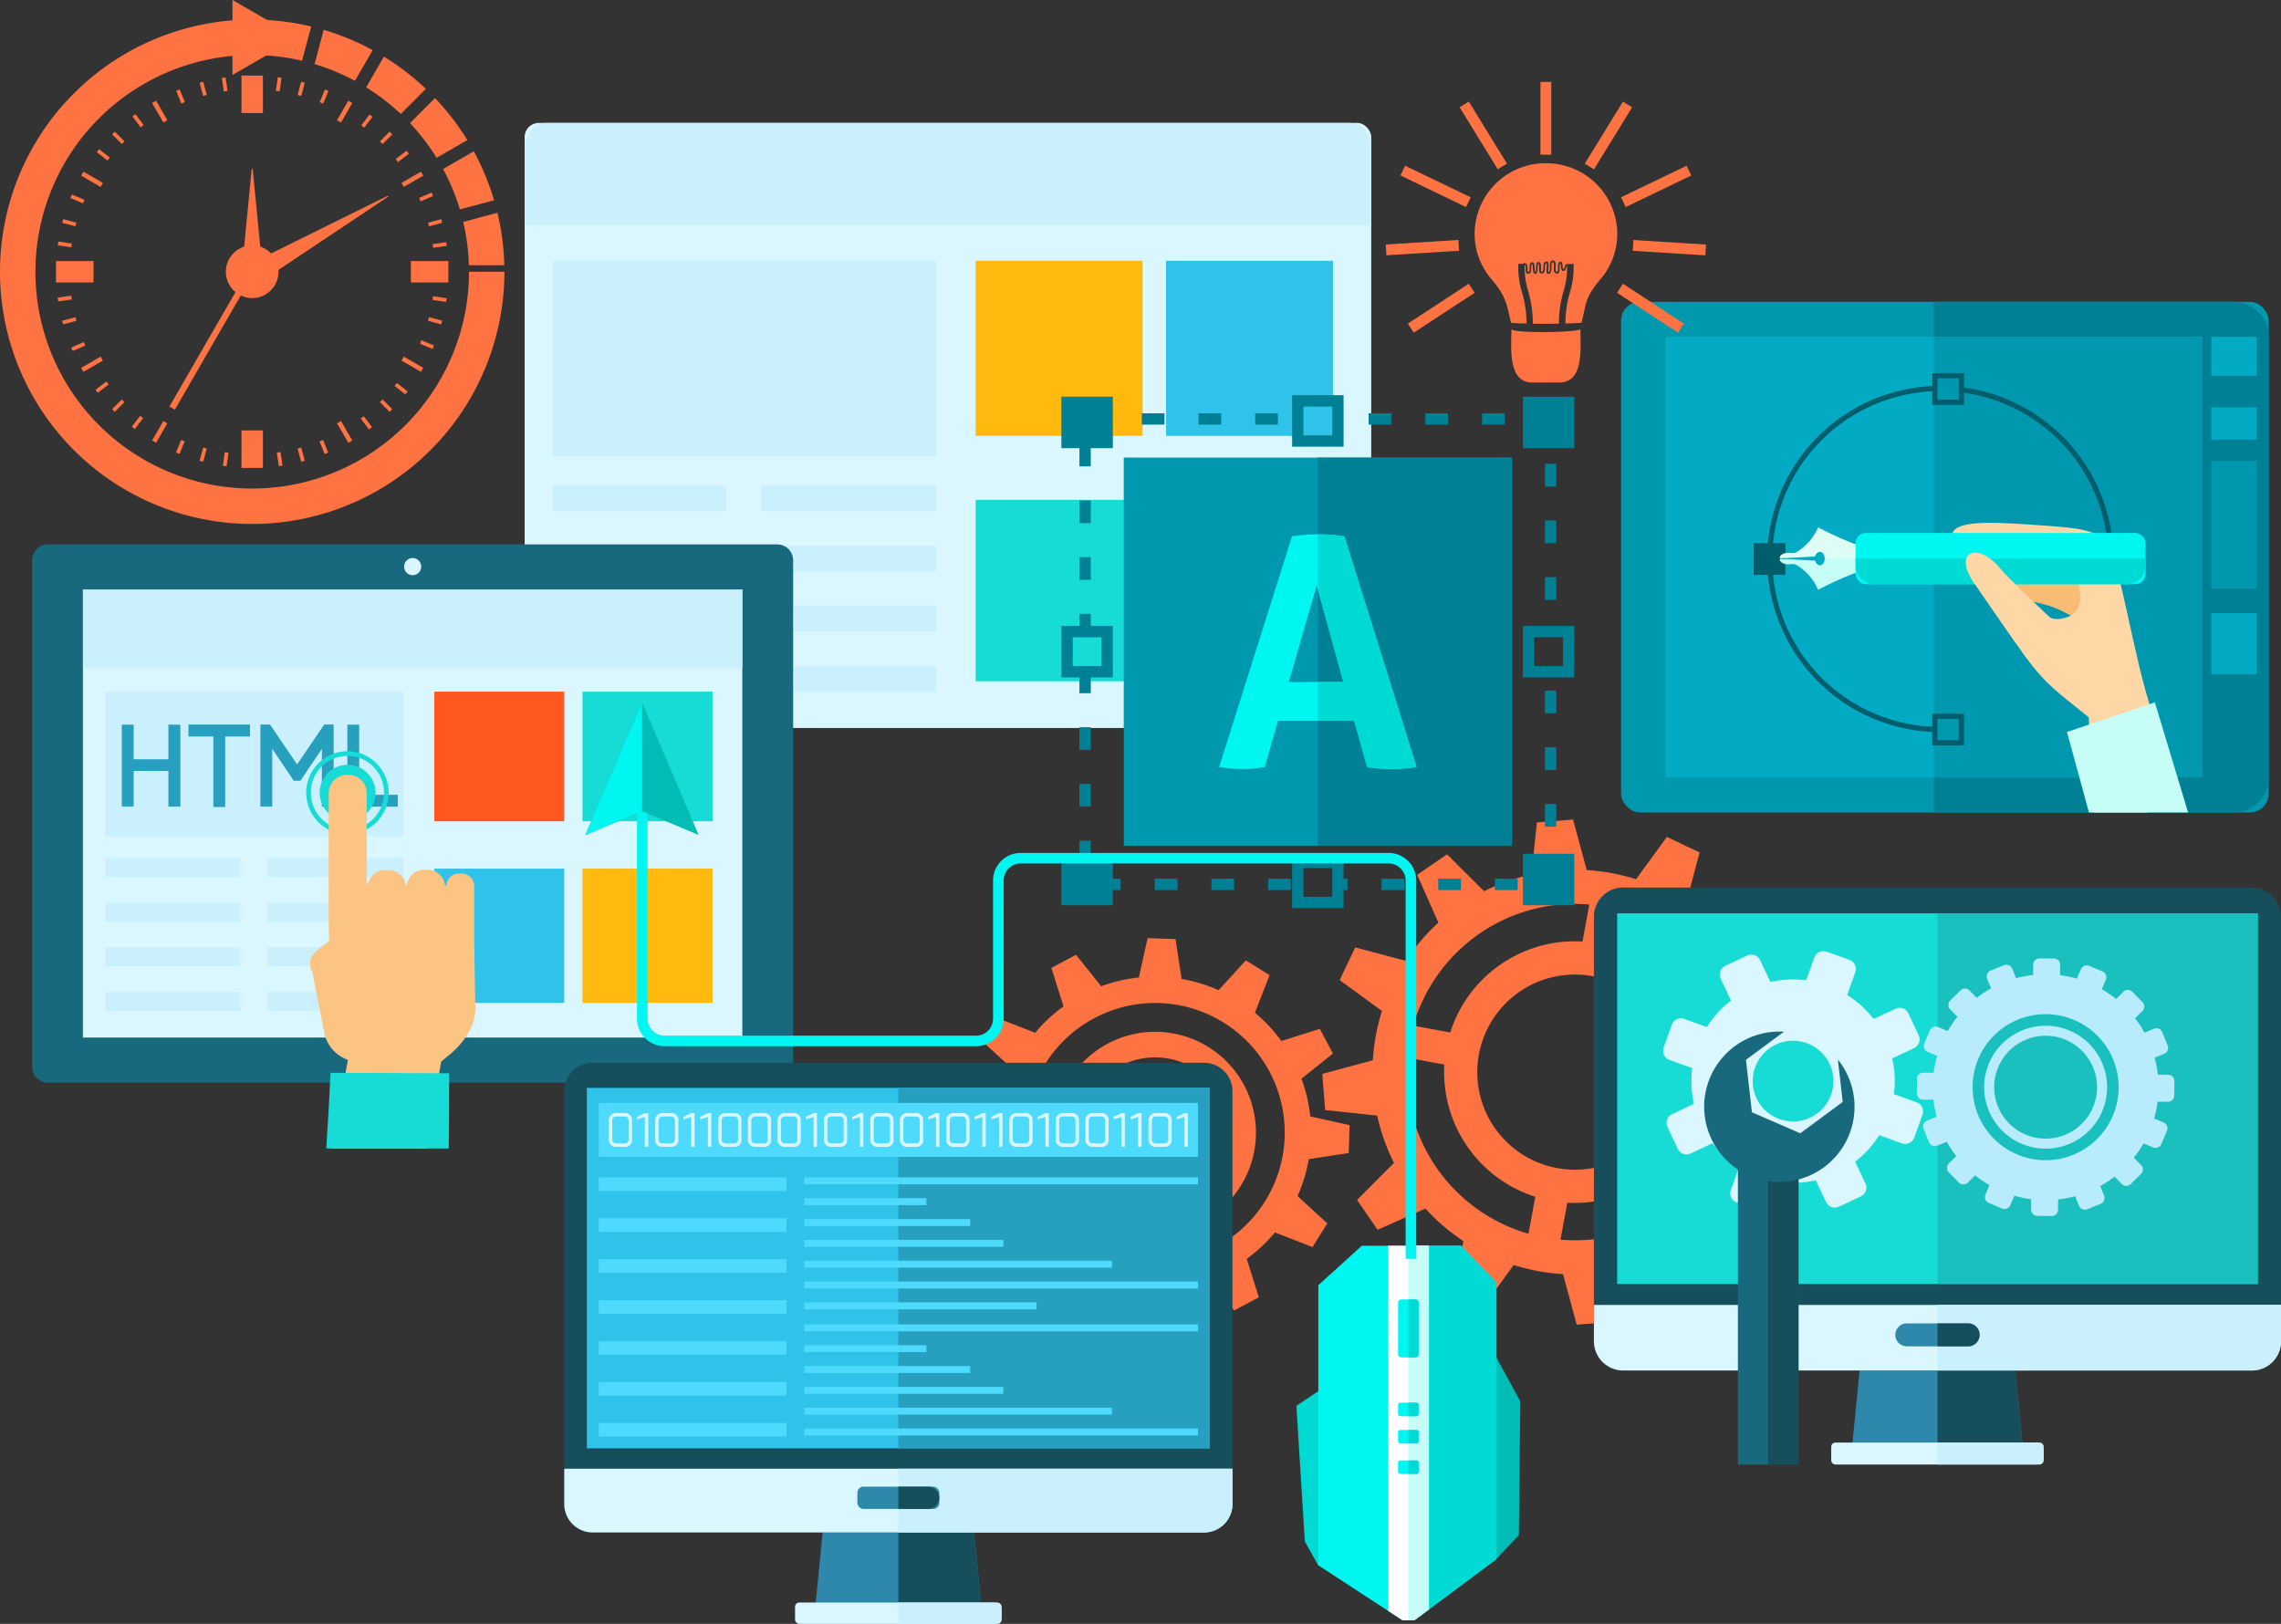 <svg xmlns="http://www.w3.org/2000/svg" width="427.354" height="304.253" viewBox="0 0 427.354 304.253">
  <rect x="0" y="0" width="427.354" height="304.253" fill="#333333" stroke="none"/>
  <g id="Grupo_86242" data-name="Grupo 86242" transform="translate(-47.73 -35.667)">
    <g id="Grupo_86204" data-name="Grupo 86204" transform="translate(146.027 58.701)">
      <rect id="Rectángulo_15755" data-name="Rectángulo 15755" width="158.61" height="113.363" rx="2.627" transform="translate(0.001 0)" fill="#daf7ff"/>
      <path id="Trazado_139792" data-name="Trazado 139792" d="M104.646,48.079H255.362c2.171,0,3.947,2.193,3.947,4.875V67.249H100.7V52.954C100.7,50.272,102.475,48.079,104.646,48.079Z" transform="translate(-100.699 -48.079)" fill="#caf0fd" fill-rule="evenodd"/>
      <rect id="Rectángulo_15756" data-name="Rectángulo 15756" width="71.847" height="36.632" transform="translate(5.296 25.83)" fill="#caf0fd"/>
      <g id="Grupo_86202" data-name="Grupo 86202" transform="translate(5.296 67.974)">
        <rect id="Rectángulo_15757" data-name="Rectángulo 15757" width="32.485" height="4.774" fill="#caf0fd"/>
        <rect id="Rectángulo_15758" data-name="Rectángulo 15758" width="32.485" height="4.775" transform="translate(0 11.278)" fill="#caf0fd"/>
        <rect id="Rectángulo_15759" data-name="Rectángulo 15759" width="32.485" height="4.775" transform="translate(0 22.557)" fill="#caf0fd"/>
        <rect id="Rectángulo_15760" data-name="Rectángulo 15760" width="32.485" height="4.775" transform="translate(0 33.837)" fill="#caf0fd"/>
      </g>
      <g id="Grupo_86203" data-name="Grupo 86203" transform="translate(44.252 67.974)">
        <rect id="Rectángulo_15761" data-name="Rectángulo 15761" width="32.89" height="4.774" fill="#caf0fd"/>
        <rect id="Rectángulo_15762" data-name="Rectángulo 15762" width="32.89" height="4.775" transform="translate(0 11.278)" fill="#caf0fd"/>
        <rect id="Rectángulo_15763" data-name="Rectángulo 15763" width="32.89" height="4.775" transform="translate(0 22.557)" fill="#caf0fd"/>
        <rect id="Rectángulo_15764" data-name="Rectángulo 15764" width="32.89" height="4.775" transform="translate(0 33.837)" fill="#caf0fd"/>
      </g>
      <rect id="Rectángulo_15765" data-name="Rectángulo 15765" width="31.274" height="32.802" transform="translate(84.504 25.83)" fill="#ffb90f"/>
      <rect id="Rectángulo_15766" data-name="Rectángulo 15766" width="31.274" height="33.985" transform="translate(84.504 70.621)" fill="#17dbd5"/>
      <rect id="Rectángulo_15767" data-name="Rectángulo 15767" width="31.272" height="33.985" transform="translate(120.169 70.621)" fill="#f7460a"/>
      <rect id="Rectángulo_15768" data-name="Rectángulo 15768" width="31.272" height="32.802" transform="translate(120.169 25.83)" fill="#2fc3e9"/>
    </g>
    <g id="Grupo_86209" data-name="Grupo 86209" transform="translate(53.75 137.667)">
      <path id="Rectángulo_15769" data-name="Rectángulo 15769" d="M2.981,0H139.595a2.98,2.98,0,0,1,2.98,2.98v94.9a2.981,2.981,0,0,1-2.981,2.981H2.98A2.98,2.98,0,0,1,0,97.882V2.981A2.981,2.981,0,0,1,2.981,0Z" fill="#18697d"/>
      <path id="Trazado_139793" data-name="Trazado 139793" d="M90.127,92.007a1.605,1.605,0,1,1-1.6,1.605A1.607,1.607,0,0,1,90.127,92.007Z" transform="translate(-18.84 -89.454)" fill="#daf7ff" fill-rule="evenodd"/>
      <rect id="Rectángulo_15770" data-name="Rectángulo 15770" width="123.539" height="83.931" transform="translate(9.518 8.466)" fill="#daf7ff"/>
      <rect id="Rectángulo_15771" data-name="Rectángulo 15771" width="123.539" height="14.744" transform="translate(9.518 8.466)" fill="#caf0fd"/>
      <rect id="Rectángulo_15772" data-name="Rectángulo 15772" width="55.96" height="27.121" transform="translate(13.643 27.59)" fill="#caf0fd"/>
      <g id="Grupo_86205" data-name="Grupo 86205" transform="translate(13.643 58.792)">
        <rect id="Rectángulo_15773" data-name="Rectángulo 15773" width="25.301" height="3.535" fill="#caf0fd"/>
        <rect id="Rectángulo_15774" data-name="Rectángulo 15774" width="25.301" height="3.535" transform="translate(0 8.351)" fill="#caf0fd"/>
        <rect id="Rectángulo_15775" data-name="Rectángulo 15775" width="25.301" height="3.535" transform="translate(0 16.702)" fill="#caf0fd"/>
        <rect id="Rectángulo_15776" data-name="Rectángulo 15776" width="25.301" height="3.535" transform="translate(0 25.053)" fill="#caf0fd"/>
      </g>
      <g id="Grupo_86206" data-name="Grupo 86206" transform="translate(43.983 58.792)">
        <rect id="Rectángulo_15777" data-name="Rectángulo 15777" width="25.62" height="3.535" fill="#caf0fd"/>
        <rect id="Rectángulo_15778" data-name="Rectángulo 15778" width="25.62" height="3.535" transform="translate(0 8.351)" fill="#caf0fd"/>
        <rect id="Rectángulo_15779" data-name="Rectángulo 15779" width="25.62" height="3.535" transform="translate(0 16.702)" fill="#caf0fd"/>
        <rect id="Rectángulo_15780" data-name="Rectángulo 15780" width="25.62" height="3.535" transform="translate(0 25.053)" fill="#caf0fd"/>
      </g>
      <rect id="Rectángulo_15781" data-name="Rectángulo 15781" width="24.358" height="24.286" transform="translate(75.337 27.59)" fill="#fe581f"/>
      <rect id="Rectángulo_15782" data-name="Rectángulo 15782" width="24.358" height="25.162" transform="translate(75.337 60.751)" fill="#2fc3e9"/>
      <rect id="Rectángulo_15783" data-name="Rectángulo 15783" width="24.358" height="25.162" transform="translate(103.115 60.751)" fill="#ffb90f"/>
      <rect id="Rectángulo_15784" data-name="Rectángulo 15784" width="24.358" height="24.286" transform="translate(103.115 27.59)" fill="#17dbd5"/>
      <path id="Trazado_139794" data-name="Trazado 139794" d="M62.25,108.84H60.029V124.2H62.25v-6.681h6.506V124.2H71V108.84H68.757v6.484H62.25V108.84ZM79.4,124.271V111.06h4.638v-2.242H72.516v2.242h4.66v13.211Zm8.813-10.9,4.023,5.979h1.253l4.023-5.979V124.2h2.2V108.818H97.946l-5.075,7.473-5.079-7.473h-1.8V124.2h2.218V113.368ZM104.5,108.84h-2.219V124.2h9.451v-2.219H104.5Z" transform="translate(-43.225 -75.068)" fill="#279fbf" fill-rule="evenodd"/>
      <g id="Grupo_86208" data-name="Grupo 86208" transform="translate(51.345 38.751)">
        <path id="Trazado_139795" data-name="Trazado 139795" d="M86.371,114.063a5.231,5.231,0,1,1-5.2,5.231,5.216,5.216,0,0,1,5.2-5.231Zm0-2.55a7.678,7.678,0,0,0-5.465,2.279l0,0a7.818,7.818,0,0,0,0,11l0,0a7.7,7.7,0,0,0,10.93,0l0,0a7.814,7.814,0,0,0,0-11l0,0a7.678,7.678,0,0,0-5.465-2.279Zm4.849,2.9a6.826,6.826,0,0,0-9.7,0,6.94,6.94,0,0,0,0,9.761,6.83,6.83,0,0,0,9.7,0,6.936,6.936,0,0,0,0-9.761Z" transform="translate(-78.642 -111.513)" fill="#17dbd5" fill-rule="evenodd"/>
        <g id="Grupo_86207" data-name="Grupo 86207" transform="translate(0.724 4.422)">
          <path id="Trazado_139796" data-name="Trazado 139796" d="M89.654,134.361l.217,0a3.315,3.315,0,0,1,3.4-2.622h.273a3.3,3.3,0,0,1,3.415,2.734l.226,0a3.278,3.278,0,0,1,3.416-2.8h.275a3.26,3.26,0,0,1,3.429,2.936l.271.033v-.059a2.37,2.37,0,0,1,2.507-2.19h.2a2.374,2.374,0,0,1,2.505,2.19v10.524l0,.145.21,12.437c.054,3.155-2.108,6.367-4.662,8.5l-1.731,1.446-2.85,16.264H83.2L86.115,167.3a6.864,6.864,0,0,1-4.495-5.476L79.44,150.766a2.947,2.947,0,0,1,.755-3.838l2.407-1.921-.085-4.86c-.006-.191,0-.382.009-.568V117.324a3.437,3.437,0,0,1,3.428-3.428h.273a3.437,3.437,0,0,1,3.428,3.428Z" transform="translate(-79.032 -113.896)" fill="#fcc483" fill-rule="evenodd"/>
          <path id="Trazado_139797" data-name="Trazado 139797" d="M103.7,144.068l-22.223-.087c-.228,4.886-.5,9.587-.809,14.18h22.943C103.675,152.939,103.705,148.112,103.7,144.068Z" transform="translate(-77.633 -88.151)" fill="#17dbd5" fill-rule="evenodd"/>
        </g>
      </g>
    </g>
    <g id="Grupo_86210" data-name="Grupo 86210" transform="translate(227.707 189.217)">
      <path id="Trazado_139798" data-name="Trazado 139798" d="M204.6,124.922,199,128.769l3.977,8.961a37.733,37.733,0,0,0-6.109,7.152l-9.47-2.516-2.921,6.13,7.928,5.775a38.193,38.193,0,0,0-1.709,9.243l-9.468,2.559.536,6.768,9.745,1.036a37.583,37.583,0,0,0,3.145,8.863l-6.916,6.948,3.849,5.593,8.96-3.977a37.733,37.733,0,0,0,7.152,6.109l-2.515,9.472,6.128,2.919,5.775-7.928a38.226,38.226,0,0,0,9.243,1.709l2.559,9.47,6.768-.536,1.036-9.746a37.715,37.715,0,0,0,8.865-3.147l6.948,6.918L258.1,202.7l-3.977-8.963a37.667,37.667,0,0,0,6.109-7.15L269.7,189.1l2.921-6.13-7.931-5.775a38.141,38.141,0,0,0,1.711-9.243l9.47-2.559-.534-6.766-9.745-1.037a37.718,37.718,0,0,0-3.149-8.865l6.918-6.948-3.847-5.591-8.963,3.975a37.672,37.672,0,0,0-7.152-6.109l2.516-9.47-6.128-2.919-5.777,7.928a38.21,38.21,0,0,0-9.242-1.709l-2.559-9.47-6.768.536-1.037,9.746a37.659,37.659,0,0,0-8.861,3.147l-6.95-6.918Zm10.066,20.619A24.4,24.4,0,0,0,205.2,158.31l-6.929-1.282a31.511,31.511,0,0,1,32.984-22.69l-1.28,6.928a24.4,24.4,0,0,0-15.31,4.276Zm-10.576,18.773a24.507,24.507,0,0,0,17.045,24.774l-1.282,6.927a31.5,31.5,0,0,1-22.69-32.982l6.927,1.28ZM227.132,190.2a24.5,24.5,0,0,0,24.776-17.043l6.927,1.282a31.507,31.507,0,0,1-32.982,22.69l1.279-6.929Zm25.886-23.046a24.509,24.509,0,0,0-17.043-24.776l1.28-6.928a31.515,31.515,0,0,1,22.692,32.984l-6.929-1.28Zm-42.448-4.743a18.283,18.283,0,1,1,2.915,13.69A18.224,18.224,0,0,1,210.569,162.408Z" transform="translate(-113.466 -118.41)" fill="#ff7242" fill-rule="evenodd"/>
      <path id="Trazado_139799" data-name="Trazado 139799" d="M166.332,133.5l-4.615,2.464,2.273,7.206a29.113,29.113,0,0,0-5.3,4.949l-7.035-2.745-2.765,4.443,5.573,5.107a29.471,29.471,0,0,0-2.106,6.931L144.888,163l-.174,5.229,7.373,1.635a28.977,28.977,0,0,0,1.644,7.059l-5.9,4.723,2.464,4.615,7.206-2.271a28.913,28.913,0,0,0,4.949,5.294l-2.745,7.037,4.443,2.763,5.107-5.573a29.4,29.4,0,0,0,6.929,2.106l1.143,7.473,5.229.173,1.633-7.373a28.942,28.942,0,0,0,7.059-1.646l4.725,5.9,4.613-2.464-2.27-7.208a29.091,29.091,0,0,0,5.293-4.949l7.037,2.745,2.765-4.441-5.573-5.107a29.435,29.435,0,0,0,2.106-6.931l7.473-1.143.173-5.229-7.371-1.633a29.053,29.053,0,0,0-1.648-7.059l5.9-4.725-2.463-4.615-7.206,2.273a29.06,29.06,0,0,0-4.951-5.3l2.743-7.035-4.441-2.765-5.107,5.573a29.47,29.47,0,0,0-6.931-2.1l-1.141-7.473-5.229-.174-1.635,7.375a28.968,28.968,0,0,0-7.057,1.646l-4.725-5.9Zm5.929,16.661a18.888,18.888,0,1,1-9.175,11.168,18.829,18.829,0,0,1,9.175-11.168Zm-4.589,12.562a14.091,14.091,0,1,1,1.052,10.735,14.06,14.06,0,0,1-1.052-10.735ZM169.72,145.4a24.283,24.283,0,1,1-9.986,32.858A24.285,24.285,0,0,1,169.72,145.4Z" transform="translate(-144.714 -108.164)" fill="#ff7242" fill-rule="evenodd"/>
    </g>
    <g id="Grupo_86226" data-name="Grupo 86226" transform="translate(47.73 35.667)">
      <path id="Trazado_139800" data-name="Trazado 139800" d="M142.232,84.893A47.251,47.251,0,1,1,94.981,37.642v6.636A40.616,40.616,0,1,0,135.6,84.893Z" transform="translate(-47.73 -33.976)" fill="#ff7242" fill-rule="evenodd"/>
      <path id="Trazado_139801" data-name="Trazado 139801" d="M73.846,37.65a47.326,47.326,0,0,1,9.841,1.286l-1.718,6.413a40.633,40.633,0,0,0-8.123-1.06V37.65Zm12.187,1.913a46.912,46.912,0,0,1,9.169,3.8l-3.32,5.751a40.363,40.363,0,0,0-7.568-3.14l1.718-6.413Zm11.27,5.02-3.32,5.749a40.767,40.767,0,0,1,6.493,4.992l4.7-4.7a47.366,47.366,0,0,0-7.87-6.046Zm9.585,7.764a47.363,47.363,0,0,1,6.048,7.868l-5.751,3.32a40.855,40.855,0,0,0-4.99-6.5l4.693-4.693Zm7.263,9.971L108.4,65.636a40.356,40.356,0,0,1,3.138,7.568l6.413-1.718a47,47,0,0,0-3.8-9.167Zm4.428,11.513a47.328,47.328,0,0,1,1.29,9.841h-6.642a40.5,40.5,0,0,0-1.061-8.123Z" transform="translate(-25.381 -33.969)" fill="#ff7242" fill-rule="evenodd"/>
      <path id="Trazado_139802" data-name="Trazado 139802" d="M83.365,42.691,77.283,46.2,71.2,49.715V35.667l6.084,3.512Z" transform="translate(-27.646 -35.667)" fill="#ff7242" fill-rule="evenodd"/>
      <g id="Grupo_86211" data-name="Grupo 86211" transform="translate(31.743 31.648)">
        <path id="Trazado_139803" data-name="Trazado 139803" d="M74.005,52.721h.186l1.872,19.27H72.133Z" transform="translate(-58.591 -52.721)" fill="#ff7242" fill-rule="evenodd"/>
        <rect id="Rectángulo_15785" data-name="Rectángulo 15785" width="29.135" height="1.175" transform="translate(0 44.519) rotate(-60.001)" fill="#ff7242"/>
        <path id="Trazado_139804" data-name="Trazado 139804" d="M98.83,55.431l.094.161L74.881,71.635l-1.964-3.4Z" transform="translate(-57.919 -50.401)" fill="#ff7242" fill-rule="evenodd"/>
        <path id="Trazado_139805" data-name="Trazado 139805" d="M75.468,70.314a4.934,4.934,0,1,0-4.936-4.934A4.944,4.944,0,0,0,75.468,70.314Z" transform="translate(-59.961 -46.111)" fill="#ff7242" fill-rule="evenodd"/>
        <path id="Trazado_139806" data-name="Trazado 139806" d="M74.88,68.45a3.659,3.659,0,1,0-3.66-3.66A3.667,3.667,0,0,0,74.88,68.45Z" transform="translate(-59.372 -45.522)" fill="#ff7242" fill-rule="evenodd"/>
      </g>
      <g id="Grupo_86225" data-name="Grupo 86225" transform="translate(10.494 14.159)">
        <rect id="Rectángulo_15786" data-name="Rectángulo 15786" width="4.016" height="7.025" transform="translate(34.748 66.49)" fill="#ff7242"/>
        <rect id="Rectángulo_15787" data-name="Rectángulo 15787" width="0.86" height="4.215" transform="matrix(0.866, -0.5, 0.5, 0.866, 52.655, 65.156)" fill="#ff7242"/>
        <rect id="Rectángulo_15788" data-name="Rectángulo 15788" width="4.215" height="0.862" transform="matrix(0.499, -0.866, 0.866, 0.499, 18.006, 68.376)" fill="#ff7242"/>
        <rect id="Rectángulo_15789" data-name="Rectángulo 15789" width="0.861" height="4.214" transform="translate(64.724 53.404) rotate(-60.068)" fill="#ff7242"/>
        <rect id="Rectángulo_15790" data-name="Rectángulo 15790" width="4.215" height="0.861" transform="matrix(0.866, -0.5, 0.5, 0.866, 64.723, 20.114)" fill="#ff7242"/>
        <rect id="Rectángulo_15791" data-name="Rectángulo 15791" width="7.026" height="4.014" transform="translate(66.488 34.751)" fill="#ff7242"/>
        <rect id="Rectángulo_15792" data-name="Rectángulo 15792" width="0.71" height="2.563" transform="matrix(0.966, -0.259, 0.259, 0.966, 45.264, 69.879)" fill="#ff7242"/>
        <rect id="Rectángulo_15793" data-name="Rectángulo 15793" width="0.709" height="2.562" transform="translate(60.685 61.188) rotate(-45)" fill="#ff7242"/>
        <path id="Trazado_139807" data-name="Trazado 139807" d="M90.941,68.374l.185-.686,2.474.663-.183.686Z" transform="translate(-21.247 -22.423)" fill="#ff7242" fill-rule="evenodd"/>
        <rect id="Rectángulo_15794" data-name="Rectángulo 15794" width="2.562" height="0.709" transform="matrix(0.707, -0.707, 0.707, 0.707, 60.685, 12.328)" fill="#ff7242"/>
        <rect id="Rectángulo_15795" data-name="Rectángulo 15795" width="2.563" height="0.709" transform="translate(26.9 72.171) rotate(-74.975)" fill="#ff7242"/>
        <rect id="Rectángulo_15796" data-name="Rectángulo 15796" width="4.016" height="7.026" transform="translate(34.748)" fill="#ff7242"/>
        <rect id="Rectángulo_15797" data-name="Rectángulo 15797" width="0.862" height="4.215" transform="matrix(0.866, -0.499, 0.499, 0.866, 18.006, 5.139)" fill="#ff7242"/>
        <rect id="Rectángulo_15798" data-name="Rectángulo 15798" width="4.215" height="0.86" transform="matrix(0.5, -0.866, 0.866, 0.5, 52.655, 8.36)" fill="#ff7242"/>
        <rect id="Rectángulo_15799" data-name="Rectángulo 15799" width="0.862" height="4.214" transform="matrix(0.5, -0.866, 0.866, 0.5, 4.709, 18.752)" fill="#ff7242"/>
        <rect id="Rectángulo_15800" data-name="Rectángulo 15800" width="4.214" height="0.862" transform="translate(4.709 54.765) rotate(-30.049)" fill="#ff7242"/>
        <rect id="Rectángulo_15801" data-name="Rectángulo 15801" width="7.024" height="4.014" transform="translate(0 34.751)" fill="#ff7242"/>
        <rect id="Rectángulo_15802" data-name="Rectángulo 15802" width="0.709" height="2.562" transform="translate(26.901 1.346) rotate(-15.025)" fill="#ff7242"/>
        <rect id="Rectángulo_15803" data-name="Rectángulo 15803" width="0.71" height="2.562" transform="translate(10.515 11.018) rotate(-45)" fill="#ff7242"/>
        <rect id="Rectángulo_15804" data-name="Rectángulo 15804" width="0.709" height="2.563" transform="matrix(0.258, -0.966, 0.966, 0.258, 1.16, 27.588)" fill="#ff7242"/>
        <g id="Grupo_86212" data-name="Grupo 86212" transform="translate(1.16 26.9)">
          <rect id="Rectángulo_15805" data-name="Rectángulo 15805" width="2.562" height="0.71" transform="translate(68.535 0.667) rotate(-15.101)" fill="#ff7242"/>
          <rect id="Rectángulo_15806" data-name="Rectángulo 15806" width="2.563" height="0.71" transform="matrix(0.966, -0.258, 0.258, 0.966, 0, 19.028)" fill="#ff7242"/>
        </g>
        <rect id="Rectángulo_15807" data-name="Rectángulo 15807" width="2.563" height="0.71" transform="translate(10.515 62.498) rotate(-45)" fill="#ff7242"/>
        <rect id="Rectángulo_15808" data-name="Rectángulo 15808" width="2.562" height="0.709" transform="translate(45.264 3.636) rotate(-74.975)" fill="#ff7242"/>
        <g id="Grupo_86213" data-name="Grupo 86213" transform="translate(0.319 31.208)">
          <path id="Trazado_139808" data-name="Trazado 139808" d="M91.507,61.179l-.1-.7,2.537-.362.1.7Z" transform="translate(-21.168 -60.113)" fill="#ff7242" fill-rule="evenodd"/>
          <rect id="Rectángulo_15809" data-name="Rectángulo 15809" width="2.563" height="0.71" transform="matrix(0.99, -0.14, 0.14, 0.99, 0, 10.396)" fill="#ff7242"/>
        </g>
        <g id="Grupo_86214" data-name="Grupo 86214" transform="translate(7.398 14.074)">
          <rect id="Rectángulo_15810" data-name="Rectángulo 15810" width="2.563" height="0.71" transform="matrix(0.792, -0.61, 0.61, 0.792, 56.252, 1.563)" fill="#ff7242"/>
          <rect id="Rectángulo_15811" data-name="Rectángulo 15811" width="2.563" height="0.709" transform="matrix(0.794, -0.608, 0.608, 0.794, 0, 44.802)" fill="#ff7242"/>
        </g>
        <g id="Grupo_86215" data-name="Grupo 86215" transform="translate(2.849 21.909)">
          <rect id="Rectángulo_15812" data-name="Rectángulo 15812" width="2.563" height="0.71" transform="translate(65.179 1.015) rotate(-23.326)" fill="#ff7242"/>
          <rect id="Rectángulo_15813" data-name="Rectángulo 15813" width="2.563" height="0.71" transform="matrix(0.918, -0.396, 0.396, 0.918, 0, 29.045)" fill="#ff7242"/>
        </g>
        <g id="Grupo_86216" data-name="Grupo 86216" transform="translate(14.208 7.298)">
          <rect id="Rectángulo_15814" data-name="Rectángulo 15814" width="2.563" height="0.71" transform="matrix(0.607, -0.795, 0.795, 0.607, 42.977, 2.037)" fill="#ff7242"/>
          <rect id="Rectángulo_15815" data-name="Rectángulo 15815" width="2.562" height="0.71" transform="matrix(0.607, -0.795, 0.795, 0.607, 0, 58.49)" fill="#ff7242"/>
        </g>
        <g id="Grupo_86217" data-name="Grupo 86217" transform="translate(22.476 2.617)">
          <rect id="Rectángulo_15816" data-name="Rectángulo 15816" width="2.563" height="0.71" transform="translate(26.933 2.372) rotate(-67.754)" fill="#ff7242"/>
          <rect id="Rectángulo_15817" data-name="Rectángulo 15817" width="2.562" height="0.71" transform="matrix(0.38, -0.925, 0.925, 0.38, 0, 68.013)" fill="#ff7242"/>
        </g>
        <g id="Grupo_86218" data-name="Grupo 86218" transform="translate(31.259 0.313)">
          <path id="Trazado_139809" data-name="Trazado 139809" d="M76.284,46.1l-.7-.1.359-2.537.7.1Z" transform="translate(-65.649 -43.465)" fill="#ff7242" fill-rule="evenodd"/>
          <rect id="Rectángulo_15818" data-name="Rectángulo 15818" width="2.562" height="0.71" transform="translate(0 72.79) rotate(-81.919)" fill="#ff7242"/>
        </g>
        <g id="Grupo_86219" data-name="Grupo 86219" transform="translate(31.069 0.339)">
          <rect id="Rectángulo_15819" data-name="Rectángulo 15819" width="0.71" height="2.563" transform="translate(0 0.103) rotate(-8.363)" fill="#ff7242"/>
          <rect id="Rectángulo_15820" data-name="Rectángulo 15820" width="0.71" height="2.563" transform="translate(10.302 70.302) rotate(-8.289)" fill="#ff7242"/>
        </g>
        <g id="Grupo_86220" data-name="Grupo 86220" transform="translate(22.515 2.601)">
          <rect id="Rectángulo_15821" data-name="Rectángulo 15821" width="0.711" height="2.562" transform="translate(0 0.269) rotate(-22.246)" fill="#ff7242"/>
          <rect id="Rectángulo_15822" data-name="Rectángulo 15822" width="0.709" height="2.562" transform="translate(26.855 65.943) rotate(-22.303)" fill="#ff7242"/>
        </g>
        <g id="Grupo_86221" data-name="Grupo 86221" transform="translate(14.31 7.221)">
          <rect id="Rectángulo_15823" data-name="Rectángulo 15823" width="0.71" height="2.562" transform="translate(0 0.428) rotate(-37.095)" fill="#ff7242"/>
          <rect id="Rectángulo_15824" data-name="Rectángulo 15824" width="0.71" height="2.562" transform="translate(42.781 57.032) rotate(-37.167)" fill="#ff7242"/>
        </g>
        <g id="Grupo_86222" data-name="Grupo 86222" transform="translate(7.628 13.778)">
          <rect id="Rectángulo_15825" data-name="Rectángulo 15825" width="0.71" height="2.563" transform="translate(0 0.558) rotate(-51.848)" fill="#ff7242"/>
          <rect id="Rectángulo_15826" data-name="Rectángulo 15826" width="0.71" height="2.563" transform="translate(55.803 44.377) rotate(-51.836)" fill="#ff7242"/>
        </g>
        <g id="Grupo_86223" data-name="Grupo 86223" transform="translate(2.691 22.291)">
          <rect id="Rectángulo_15827" data-name="Rectángulo 15827" width="0.71" height="2.562" transform="translate(0 0.656) rotate(-67.357)" fill="#ff7242"/>
          <path id="Trazado_139810" data-name="Trazado 139810" d="M92.766,71l-.274.655-2.365-.985.272-.656Z" transform="translate(-24.634 -42.722)" fill="#ff7242" fill-rule="evenodd"/>
        </g>
        <g id="Grupo_86224" data-name="Grupo 86224" transform="translate(0.333 31.104)">
          <path id="Trazado_139811" data-name="Trazado 139811" d="M56.2,60.427l-.1.7-2.535-.37.1-.7Z" transform="translate(-53.565 -60.057)" fill="#ff7242" fill-rule="evenodd"/>
          <path id="Trazado_139812" data-name="Trazado 139812" d="M94.036,65.943l-.1.7-2.535-.37.1-.7Z" transform="translate(-21.189 -55.336)" fill="#ff7242" fill-rule="evenodd"/>
        </g>
      </g>
    </g>
    <g id="Grupo_86227" data-name="Grupo 86227" transform="translate(290.614 269.072)">
      <path id="Trazado_139813" data-name="Trazado 139813" d="M206.214,182.835l-6.745-12.341-4.09,41.862,6.071.314,4.492-4.753Z" transform="translate(-164.265 -153.694)" fill="#00bdb6" fill-rule="evenodd"/>
      <path id="Trazado_139814" data-name="Trazado 139814" d="M178.612,180.135l8.224-5.483,4.15,35.4h-8.262l-2.532-4.5Z" transform="translate(-178.612 -150.137)" fill="#00dad4" fill-rule="evenodd"/>
      <path id="Trazado_139815" data-name="Trazado 139815" d="M188.974,161.441h18.6l6.618,6.854v51.848L198.8,231.618h-2.193l-15.781-10.3V168.843Z" transform="translate(-176.716 -161.441)" fill="#00f7f1" fill-rule="evenodd"/>
      <path id="Trazado_139816" data-name="Trazado 139816" d="M189.915,161.441H199.8l6.618,6.854v51.848l-15.392,11.474h-1.111Z" transform="translate(-168.94 -161.441)" fill="#00dad4" fill-rule="evenodd"/>
      <path id="Trazado_139817" data-name="Trazado 139817" d="M187.884,161.441h7.622v68.132l-2.742,2.044h-2.193l-2.688-1.755Z" transform="translate(-170.679 -161.441)" fill="#fff" fill-rule="evenodd"/>
      <path id="Trazado_139818" data-name="Trazado 139818" d="M189.915,161.441h3.853v68.132l-2.742,2.044h-1.111Z" transform="translate(-168.94 -161.441)" fill="#c6fdf7" fill-rule="evenodd"/>
      <path id="Trazado_139819" data-name="Trazado 139819" d="M189.487,166.863h2.628a.608.608,0,0,1,.607.607v9.657a.608.608,0,0,1-.607.6h-2.628a.607.607,0,0,1-.607-.6V167.47a.607.607,0,0,1,.607-.607Zm-.208,30.167h3.043a.4.4,0,0,1,.4.4v1.73a.4.4,0,0,1-.4.4h-3.043a.4.4,0,0,1-.4-.4v-1.73a.4.4,0,0,1,.4-.4Zm0-5.712h3.043a.4.4,0,0,1,.4.4v1.731a.4.4,0,0,1-.4.4h-3.043a.4.4,0,0,1-.4-.4v-1.731a.4.4,0,0,1,.4-.4Zm0-5.107h3.043a.4.4,0,0,1,.4.4v1.73a.4.4,0,0,1-.4.4h-3.043a.4.4,0,0,1-.4-.4v-1.73A.4.4,0,0,1,189.279,186.211Z" transform="translate(-169.826 -156.802)" fill="#00f7f1" fill-rule="evenodd"/>
      <path id="Trazado_139820" data-name="Trazado 139820" d="M189.915,166.863h1.314a.608.608,0,0,1,.607.607v9.657a.608.608,0,0,1-.607.6h-1.314V166.863Zm0,30.167h1.522a.4.4,0,0,1,.4.4v1.73a.4.4,0,0,1-.4.4h-1.522V197.03Zm0-5.712h1.522a.4.4,0,0,1,.4.4v1.731a.4.4,0,0,1-.4.4h-1.522v-2.528Zm0-5.107h1.522a.4.4,0,0,1,.4.4v1.73a.4.4,0,0,1-.4.4h-1.522Z" transform="translate(-168.94 -156.802)" fill="#00dad4" fill-rule="evenodd"/>
    </g>
    <g id="Grupo_86231" data-name="Grupo 86231" transform="translate(351.441 92.209)">
      <rect id="Rectángulo_15828" data-name="Rectángulo 15828" width="121.341" height="95.686" rx="3.55" transform="translate(0)" fill="#0098af"/>
      <path id="Trazado_139821" data-name="Trazado 139821" d="M242.963,66.136h56.162a6.606,6.606,0,0,1,6.586,6.588v82.508a6.607,6.607,0,0,1-6.586,6.59H242.963Z" transform="translate(-184.371 -66.135)" fill="#008094" fill-rule="evenodd"/>
      <rect id="Rectángulo_15829" data-name="Rectángulo 15829" width="100.54" height="82.562" transform="translate(8.32 6.561)" fill="#02aac4"/>
      <rect id="Rectángulo_15830" data-name="Rectángulo 15830" width="50.268" height="82.562" transform="translate(58.592 6.561)" fill="#0098af"/>
      <g id="Grupo_86228" data-name="Grupo 86228" transform="translate(24.845 13.366)">
        <path id="Trazado_139822" data-name="Trazado 139822" d="M290.037,107.057a31.469,31.469,0,0,0-27.511-31.214V74.86a32.444,32.444,0,0,1,28.489,32.2ZM257.556,75.615a31.459,31.459,0,0,0,0,62.886v.976a32.436,32.436,0,0,1,0-64.84Z" transform="translate(-223.611 -72.226)" fill="#005d6b" fill-rule="evenodd"/>
        <path id="Trazado_139823" data-name="Trazado 139823" d="M230.724,96.451h-5.946V90.5h5.946Z" transform="translate(-224.778 -58.647)" fill="#005d6b" fill-rule="evenodd"/>
        <path id="Trazado_139824" data-name="Trazado 139824" d="M247.777,112.691V108.7h-3.994v3.992Zm.978-4.48v5.458h-5.948v-5.948h5.948Z" transform="translate(-209.35 -43.915)" fill="#005d6b" fill-rule="evenodd"/>
        <path id="Trazado_139825" data-name="Trazado 139825" d="M247.777,78.306V74.314h-3.994v3.992Zm.978-4.48v5.458h-5.948V73.338h5.948Z" transform="translate(-209.35 -73.338)" fill="#005d6b" fill-rule="evenodd"/>
      </g>
      <rect id="Rectángulo_15831" data-name="Rectángulo 15831" width="8.496" height="7.297" transform="translate(110.585 6.561)" fill="#02aac4"/>
      <rect id="Rectángulo_15832" data-name="Rectángulo 15832" width="8.496" height="23.922" transform="translate(110.585 29.812)" fill="#0098af"/>
      <rect id="Rectángulo_15833" data-name="Rectángulo 15833" width="8.496" height="6.065" transform="translate(110.585 19.767)" fill="#02aac4"/>
      <rect id="Rectángulo_15834" data-name="Rectángulo 15834" width="8.496" height="11.441" transform="translate(110.585 58.325)" fill="#02aac4"/>
      <g id="Grupo_86230" data-name="Grupo 86230" transform="translate(29.726 41.417)">
        <path id="Trazado_139826" data-name="Trazado 139826" d="M249.342,95.252l4.972,6.107c4.933,1.149,5.859,1.227,10.21,3.828l5.2-.145-2.875-11.58-17.154-3.318Z" transform="translate(-208.639 -87.007)" fill="#f8bc75" fill-rule="evenodd"/>
        <path id="Trazado_139827" data-name="Trazado 139827" d="M276.273,99.52c-1.882-8.6-2.579-9.726-13.282-10.483-9.366-.666-17.353-1.323-18.149,1.446-.685,2.377,12.6,3.24,17.622,4.272,6.92,1.429,5.319,2.236,6.057,5.4,1.043,4.463-.766,5.983-3.706,6.313-2.769.3-6.063-3.09-8.672-6.154-4.079-4.8-8.666-2.936-4.868,2.719,1.819,2.709,3.622,5.27,5.411,7.881,5.048,7.354,6.738,8.351,13.718,13.972l.967,17.834h9.952l5.363-3.7c-1.7-7.176-3.834-12.61-5.658-19.179C279.317,113.668,277.923,106.338,276.273,99.52Z" transform="translate(-212.511 -88.454)" fill="#ffd7a7" fill-rule="evenodd"/>
        <path id="Trazado_139828" data-name="Trazado 139828" d="M272.877,106.581l-16.468,5.546,4.114,15.084H279.1Z" transform="translate(-202.591 -72.942)" fill="#c6fdf7" fill-rule="evenodd"/>
        <g id="Grupo_86229" data-name="Grupo 86229" transform="translate(0 0.845)">
          <path id="Trazado_139829" data-name="Trazado 139829" d="M227.582,94.723c-.5-.186.206-.729.39-.822.946-.473,1.817.069,2.55-.328a10.127,10.127,0,0,0,4.077-4.663,63.57,63.57,0,0,0,6.773,3.084,20.6,20.6,0,0,0,3.951.379l-.058,2.392-7.865.612-1.564-.622c-.006-.692-.406-1.262-.907-1.256a1,1,0,0,0-.865.865Z" transform="translate(-227.408 -88.909)" fill="#defef5" fill-rule="evenodd"/>
          <path id="Trazado_139830" data-name="Trazado 139830" d="M227.582,92.1c-.5.186.206.729.39.822.946.475,1.817-.069,2.55.328a10.127,10.127,0,0,1,4.077,4.663,63.961,63.961,0,0,1,6.773-3.086,20.9,20.9,0,0,1,3.951-.379l-.058-2.39-9.429.007c-.006.692-.406,1.264-.907,1.256a.994.994,0,0,1-.865-.863Z" transform="translate(-227.408 -86.21)" fill="#c6fdf7" fill-rule="evenodd"/>
          <rect id="Rectángulo_15835" data-name="Rectángulo 15835" width="54.333" height="9.604" rx="1.922" transform="translate(14.21 1.052)" fill="#00f7f1"/>
          <path id="Trazado_139831" data-name="Trazado 139831" d="M289.4,92.064V93.3a3.577,3.577,0,0,1-3.567,3.567h-47.2a3.577,3.577,0,0,1-3.565-3.567V92.064Z" transform="translate(-220.855 -86.209)" fill="#00dad4" fill-rule="evenodd"/>
        </g>
        <path id="Trazado_139832" data-name="Trazado 139832" d="M267.143,106.906c-.57.063-4.7-2.854-5.532-3.647-2.505-2.372-7.065-6.606-9.134-9.043-4.081-4.8-8.668-2.936-4.871,2.721,1.822,2.708,6.12,8.787,7.909,11.4Z" transform="translate(-211.338 -85.871)" fill="#ffd7a7" fill-rule="evenodd"/>
      </g>
    </g>
    <g id="Grupo_86233" data-name="Grupo 86233" transform="translate(246.582 109.713)">
      <path id="Trazado_139833" data-name="Trazado 139833" d="M162.019,77.392v2.125h-4.248V77.392ZM156.708,83.1h2.127v4.25h-2.127V83.1Zm0,10.624h2.127v4.25h-2.127v-4.25Zm0,10.624h2.127v4.25h-2.127v-4.25Zm0,10.622h2.127V118.3h-2.127v-3.333Zm2.127,10.849v4.025h-2.127v-4.025Zm-2.127,10.4h2.127v4.25h-2.127v-4.25Zm0,10.624h2.127v4.25h-2.127v-4.25Zm0,10.624h2.127v4.25h-2.127v-4.25Zm3.485,9.264V164.6h4.25v2.125Zm10.624,0V164.6h4.25v2.125Zm10.622,0V164.6h4.25v2.125Zm10.624,0V164.6h4.25v2.125Zm13.072-2.125h1.8v2.125h-1.8V164.6Zm8.175,2.125V164.6h4.25v2.125Zm10.624,0V164.6h4.25v2.125Zm10.622,0V164.6h4.25v2.125Zm11.489-1.26H243.92v-4.25h2.125v4.25Zm0-10.624H243.92v-4.25h2.125v4.25Zm0-10.624H243.92v-4.25h2.125v4.25Zm0-10.624H243.92v-4.248h2.125V133.6Zm0-21.246H243.92V108.1h2.125v4.25Zm0-10.624H243.92V97.477h2.125v4.248Zm0-10.622H243.92v-4.25h2.125V91.1Zm0-10.622H243.92v-.963h-1.162V77.392h3.287V80.48Zm-9.661-3.088v2.125h-4.248V77.392Zm-10.624,0v2.125h-4.25V77.392Zm-10.624,0v2.125h-4.248V77.392Zm-21.246,0v2.125h-4.25V77.392Zm-10.622,0v2.125H179.02V77.392Zm-10.624,0v2.125h-4.25V77.392Z" transform="translate(-153.325 -74.007)" fill="#008094" fill-rule="evenodd"/>
      <rect id="Rectángulo_15836" data-name="Rectángulo 15836" width="72.725" height="72.727" transform="translate(11.689 11.689)" fill="#0098af"/>
      <rect id="Rectángulo_15837" data-name="Rectángulo 15837" width="36.361" height="72.727" transform="translate(48.054 11.689)" fill="#008094"/>
      <path id="Trazado_139834" data-name="Trazado 139834" d="M202.538,98.864h8.579v9.642h-9.641V98.864Zm6.452,2.125H203.6v5.393h5.391Z" transform="translate(-115.014 -55.633)" fill="#008094" fill-rule="evenodd"/>
      <path id="Trazado_139835" data-name="Trazado 139835" d="M155.947,98.864h8.579v9.642h-9.641V98.864Zm6.456,2.125h-5.395v5.393H162.4Z" transform="translate(-154.884 -55.633)" fill="#008094" fill-rule="evenodd"/>
      <path id="Trazado_139836" data-name="Trazado 139836" d="M178.181,84.147V75.568h9.641V85.21h-9.641V84.147Zm2.123-6.454v5.393H185.7V77.693Z" transform="translate(-134.95 -75.568)" fill="#008094" fill-rule="evenodd"/>
      <path id="Trazado_139837" data-name="Trazado 139837" d="M178.181,130.738v-8.579h9.641V131.8h-9.641v-1.061Zm2.123-6.454v5.393H185.7v-5.393Z" transform="translate(-134.95 -35.698)" fill="#008094" fill-rule="evenodd"/>
      <path id="Trazado_139838" data-name="Trazado 139838" d="M164.527,121.867v9.642h-9.641v-9.642Z" transform="translate(-154.884 -35.948)" fill="#008094" fill-rule="evenodd"/>
      <path id="Trazado_139839" data-name="Trazado 139839" d="M211.118,121.867v9.642h-9.642v-9.642Z" transform="translate(-115.015 -35.948)" fill="#008094" fill-rule="evenodd"/>
      <g id="Grupo_86232" data-name="Grupo 86232" transform="translate(0 0.284)">
        <path id="Trazado_139840" data-name="Trazado 139840" d="M164.527,75.721v9.641h-9.642V75.721Z" transform="translate(-154.885 -75.721)" fill="#008094" fill-rule="evenodd"/>
        <path id="Trazado_139841" data-name="Trazado 139841" d="M211.118,75.721v9.641h-9.642V75.721Z" transform="translate(-115.015 -75.721)" fill="#008094" fill-rule="evenodd"/>
      </g>
      <path id="Trazado_139842" data-name="Trazado 139842" d="M184.466,89.978c.841-.121,1.644-.212,2.405-.271s1.6-.091,2.526-.091q1.205,0,2.346.091t2.526.271L207.8,133.222a33.409,33.409,0,0,1-4.814.36,27.138,27.138,0,0,1-4.448-.36l-2.407-8.663H181.818l-2.464,8.663a25.384,25.384,0,0,1-4.149.36,26.771,26.771,0,0,1-4.391-.36l13.653-43.244Zm9.624,27.3L189.1,99.119l-5.231,18.162Z" transform="translate(-141.255 -63.547)" fill="#00f7f1" fill-rule="evenodd"/>
      <path id="Trazado_139843" data-name="Trazado 139843" d="M180.779,89.616h.089q1.205,0,2.346.091t2.526.271l13.534,43.244a33.409,33.409,0,0,1-4.814.36,27.138,27.138,0,0,1-4.448-.36L187.6,124.56h-6.825v-7.278h4.782l-4.782-17.392Z" transform="translate(-132.726 -63.547)" fill="#00dad4" fill-rule="evenodd"/>
    </g>
    <g id="Grupo_86235" data-name="Grupo 86235" transform="translate(157.412 167.23)">
      <path id="Trazado_139844" data-name="Trazado 139844" d="M180.734,159.81a5.138,5.138,0,0,1-1.52,3.641l0,0,0,0a5.147,5.147,0,0,1-3.641,1.518H117.207a5.18,5.18,0,0,1-5.165-5.165V113.635c.367.035.783.056,1.117.056s.579-.013.865-.033V159.81a3.2,3.2,0,0,0,3.183,3.183H175.57a3.164,3.164,0,0,0,2.244-.933l0,0a3.169,3.169,0,0,0,.933-2.245c0-21.679,0-4.22,0-25.9a5.155,5.155,0,0,1,1.52-3.647l0,0a5.15,5.15,0,0,1,3.648-1.516h68.945a5.173,5.173,0,0,1,5.163,5.165V204.8h-1.98V133.911a3.193,3.193,0,0,0-3.183-3.183H183.913a3.17,3.17,0,0,0-2.247.935h0a3.165,3.165,0,0,0-.932,2.247C180.73,155.59,180.734,138.131,180.734,159.81Z" transform="translate(-102.377 -100.509)" fill="#00f7f1" fill-rule="evenodd"/>
      <g id="Grupo_86234" data-name="Grupo 86234">
        <path id="Trazado_139845" data-name="Trazado 139845" d="M128.047,131.441l-10.607-24.879-10.605,24.879,10.605-4.455Z" transform="translate(-106.834 -106.562)" fill="#00bdb6" fill-rule="evenodd"/>
        <path id="Trazado_139846" data-name="Trazado 139846" d="M117.439,106.562l-10.605,24.879,10.605-4.455Z" transform="translate(-106.834 -106.562)" fill="#00f7f1" fill-rule="evenodd"/>
      </g>
    </g>
    <path id="Trazado_139847" data-name="Trazado 139847" d="M217.639,59.179a13.294,13.294,0,0,1,13.372,13.215,13.076,13.076,0,0,1-3.132,8.5c-3.008,3.531-2.626,4.569-3.572,8.167-.692.056-1.767.1-3.021.135a20.406,20.406,0,0,1,.835-5.745,16.107,16.107,0,0,0,.7-5.421l-1.2.052h0c-.3,0-.4.306-.494.6-.063.195-.124.384-.2.362h0c-.1-.032-.137-.362-.167-.664a1.484,1.484,0,0,0-.145-.637c-.1-.143-.239-.174-.434-.035-.282.206-.277.659-.269,1.091a3.021,3.021,0,0,1-.022.538c-.024.128-.082.208-.215.182-.254-.046-.23-.473-.21-.9.033-.566.065-1.13-.475-1.21-.369-.054-.512.193-.566.559a4.874,4.874,0,0,0-.032.637c0,.46-.009.932-.223.965-.052.007-.082-.043-.095-.124a5.515,5.515,0,0,1,.03-.7,3.3,3.3,0,0,0,.022-.8c-.048-.254-.176-.4-.453-.351-.475.089-.49.6-.5,1.113-.011.392-.022.783-.267.8-.15.013-.2-.15-.2-.273a3.728,3.728,0,0,1,0-.432c.019-.46.035-.937-.34-1.095-.533-.221-.546.7-.56,1.028-.017.408-.035.826-.137.826s-.128-.4-.147-.8a3.117,3.117,0,0,0-.093-.752c-.078-.225-.215-.338-.451-.256-.377.132-.384.59-.386,1.045-.006.362-.007.722-.21.746-.123.017-.171-.084-.187-.225,0,0-.011-.4-.009-.44a1.242,1.242,0,0,0-.134-.787.427.427,0,0,0-.672-.059l-.9-.02a16.107,16.107,0,0,0,.7,5.421,20.418,20.418,0,0,1,.835,5.771c-1.175-.026-2.2-.067-2.906-.128-.807-3.418-.92-4.981-3.647-8.152a13.07,13.07,0,0,1-3.175-8.546,13.294,13.294,0,0,1,13.374-13.215ZM211.176,90.3c0,3.359-.746,9.963,3.93,9.963h5.064c4.678,0,3.93-6.6,3.93-9.963l-.035,0c-.859.577-11.981.783-12.89,0Zm8.9-1.076a21.534,21.534,0,0,1,.88-6.087,14.951,14.951,0,0,0,.659-4.747h0c-.082,0-.147.2-.208.39-.106.338-.213.67-.581.562-.33-.1-.358-.65-.384-.928-.011-.1-.032-.5-.095-.453-.156.113-.15.484-.145.837a3.406,3.406,0,0,1-.026.6c-.059.306-.208.5-.575.429-.52-.1-.488-.659-.458-1.216.024-.425.048-.85-.213-.889-.132-.019-.189.109-.217.3a4.535,4.535,0,0,0-.03.6c-.006.588-.011,1.19-.481,1.262-.278.045-.4-.113-.445-.377a3.435,3.435,0,0,1,.028-.778,3.125,3.125,0,0,0,.026-.713c-.013-.071-.043-.113-.1-.1-.232.043-.243.432-.252.818-.015.529-.028,1.058-.549,1.1-.382.033-.5-.206-.533-.549a4.428,4.428,0,0,1,0-.471c.015-.4-.069-1.076-.2-.763a2.815,2.815,0,0,0-.084.72c-.022.555-.048,1.119-.444,1.119s-.427-.549-.453-1.087c0-.059-.026-.772-.137-.733-.174.059-.176.412-.18.759-.006.5-.013.987-.477,1.047a.457.457,0,0,1-.531-.492,3.4,3.4,0,0,1-.011-.482,1.207,1.207,0,0,0-.059-.585.147.147,0,0,0-.141-.059,15,15,0,0,0,.659,4.888,21.515,21.515,0,0,1,.878,6.107c1.579.017,3.313.007,4.882-.02Zm-3.454-45.286h2.025v13.64h-2.025V43.934Zm15.449,3.7-7.146,11.617,1.724,1.061L233.8,48.69l-1.726-1.06Zm11.934,12.01.876,1.824L232.6,67.383l-.878-1.824,12.289-5.918Zm3.635,14.764-.128,2.021L233.9,75.578l.126-2.021,13.614.848ZM243.5,89.225l-11.413-7.469-1.11,1.694,11.415,7.468,1.108-1.692ZM203.2,47.631l-1.724,1.06,7.146,11.619,1.724-1.061L203.2,47.631Zm-11.932,12.01,12.289,5.918-.88,1.824L190.39,61.465l.88-1.824Zm-3.637,14.764.126,2.021,13.614-.848-.126-2.021-13.614.848Zm4.144,14.82,1.108,1.692L204.3,83.45l-1.106-1.694Z" transform="translate(119.72 7.075)" fill="#ff7242" fill-rule="evenodd"/>
    <g id="Grupo_86238" data-name="Grupo 86238" transform="translate(153.444 234.787)">
      <g id="Grupo_86236" data-name="Grupo 86236">
        <path id="Trazado_139848" data-name="Trazado 139848" d="M132.129,187.127H159.31l2.223,22.591H129.906Z" transform="translate(-83.123 -105.176)" fill="#2d88ac" fill-rule="evenodd"/>
        <path id="Trazado_139849" data-name="Trazado 139849" d="M138.428,187.127h13.589l2.223,22.591H138.428Z" transform="translate(-75.83 -105.176)" fill="#164e5b" fill-rule="evenodd"/>
        <rect id="Rectángulo_15838" data-name="Rectángulo 15838" width="38.71" height="4.001" rx="0.794" transform="translate(43.241 101.131)" fill="#daf7ff"/>
        <path id="Trazado_139850" data-name="Trazado 139850" d="M138.428,197.462h17.88a1.477,1.477,0,0,1,1.473,1.475v1.052a1.475,1.475,0,0,1-1.473,1.472h-17.88Z" transform="translate(-75.83 -96.331)" fill="#caf0fd" fill-rule="evenodd"/>
        <path id="Trazado_139851" data-name="Trazado 139851" d="M110.009,142.966H224.575a5.331,5.331,0,0,1,5.313,5.313v77.379a5.327,5.327,0,0,1-5.313,5.311H110.009a5.327,5.327,0,0,1-5.313-5.311V148.279A5.328,5.328,0,0,1,110.009,142.966Z" transform="translate(-104.696 -142.966)" fill="#164e5b" fill-rule="evenodd"/>
        <path id="Trazado_139852" data-name="Trazado 139852" d="M229.888,183.951v6.634a5.327,5.327,0,0,1-5.313,5.311H110.009a5.327,5.327,0,0,1-5.313-5.311v-6.634Z" transform="translate(-104.696 -107.893)" fill="#daf7ff" fill-rule="evenodd"/>
        <path id="Trazado_139853" data-name="Trazado 139853" d="M201.022,183.951v6.634a5.329,5.329,0,0,1-5.313,5.313H138.428V183.951Z" transform="translate(-75.83 -107.893)" fill="#caf0fd" fill-rule="evenodd"/>
        <rect id="Rectángulo_15839" data-name="Rectángulo 15839" width="116.72" height="67.536" transform="translate(4.237 4.707)" fill="#2fc3e9"/>
        <rect id="Rectángulo_15840" data-name="Rectángulo 15840" width="58.359" height="67.538" transform="translate(62.598 4.706)" fill="#279fbf"/>
        <rect id="Rectángulo_15841" data-name="Rectángulo 15841" width="15.355" height="4.177" rx="1.125" transform="translate(54.919 79.422)" fill="#2d88ac"/>
        <path id="Trazado_139854" data-name="Trazado 139854" d="M138.428,185.764h5.588a2.093,2.093,0,0,1,2.088,2.088h0a2.1,2.1,0,0,1-2.088,2.09h-5.588Z" transform="translate(-75.83 -106.342)" fill="#164e5b" fill-rule="evenodd"/>
      </g>
      <rect id="Rectángulo_15842" data-name="Rectángulo 15842" width="112.258" height="10.109" transform="translate(6.468 7.532)" fill="#4edafd"/>
      <rect id="Rectángulo_15843" data-name="Rectángulo 15843" width="35.174" height="2.555" transform="translate(6.468 21.478)" fill="#4edafd"/>
      <rect id="Rectángulo_15844" data-name="Rectángulo 15844" width="35.174" height="2.555" transform="translate(6.468 29.145)" fill="#4edafd"/>
      <rect id="Rectángulo_15845" data-name="Rectángulo 15845" width="35.174" height="2.556" transform="translate(6.468 36.81)" fill="#4edafd"/>
      <rect id="Rectángulo_15846" data-name="Rectángulo 15846" width="35.174" height="2.555" transform="translate(6.468 44.478)" fill="#4edafd"/>
      <rect id="Rectángulo_15847" data-name="Rectángulo 15847" width="35.174" height="2.556" transform="translate(6.468 52.144)" fill="#4edafd"/>
      <rect id="Rectángulo_15848" data-name="Rectángulo 15848" width="35.174" height="2.556" transform="translate(6.468 59.81)" fill="#4edafd"/>
      <rect id="Rectángulo_15849" data-name="Rectángulo 15849" width="35.174" height="2.556" transform="translate(6.468 67.477)" fill="#4edafd"/>
      <g id="Grupo_86237" data-name="Grupo 86237" transform="translate(44.967 21.478)">
        <rect id="Rectángulo_15850" data-name="Rectángulo 15850" width="73.759" height="1.301" fill="#4edafd"/>
        <rect id="Rectángulo_15851" data-name="Rectángulo 15851" width="73.759" height="1.301" transform="translate(0 27.538)" fill="#4edafd"/>
        <rect id="Rectángulo_15852" data-name="Rectángulo 15852" width="22.89" height="1.301" transform="translate(0 3.903)" fill="#4edafd"/>
        <rect id="Rectángulo_15853" data-name="Rectángulo 15853" width="22.89" height="1.3" transform="translate(0 31.442)" fill="#4edafd"/>
        <rect id="Rectángulo_15854" data-name="Rectángulo 15854" width="31.087" height="1.301" transform="translate(0 7.806)" fill="#4edafd"/>
        <rect id="Rectángulo_15855" data-name="Rectángulo 15855" width="31.087" height="1.3" transform="translate(0 35.345)" fill="#4edafd"/>
        <rect id="Rectángulo_15856" data-name="Rectángulo 15856" width="37.302" height="1.301" transform="translate(0 11.709)" fill="#4edafd"/>
        <rect id="Rectángulo_15857" data-name="Rectángulo 15857" width="37.302" height="1.3" transform="translate(0 39.248)" fill="#4edafd"/>
        <rect id="Rectángulo_15858" data-name="Rectángulo 15858" width="57.65" height="1.301" transform="translate(0 15.611)" fill="#4edafd"/>
        <rect id="Rectángulo_15859" data-name="Rectángulo 15859" width="57.65" height="1.3" transform="translate(0 43.151)" fill="#4edafd"/>
        <rect id="Rectángulo_15860" data-name="Rectángulo 15860" width="73.759" height="1.301" transform="translate(0 19.514)" fill="#4edafd"/>
        <rect id="Rectángulo_15861" data-name="Rectángulo 15861" width="73.759" height="1.301" transform="translate(0 47.054)" fill="#4edafd"/>
        <rect id="Rectángulo_15862" data-name="Rectángulo 15862" width="43.52" height="1.301" transform="translate(0 23.417)" fill="#4edafd"/>
      </g>
      <path id="Trazado_139855" data-name="Trazado 139855" d="M109.193,152.967a1.315,1.315,0,0,0,1.488,1.4H112.1a1.26,1.26,0,0,0,1.444-1.4v-3.522a1.3,1.3,0,0,0-1.444-1.4h-1.416a1.351,1.351,0,0,0-1.488,1.4v3.522Zm.64,0v-3.522c0-.414.241-.759.848-.759H112.1c.638,0,.8.362.8.759v3.522a.7.7,0,0,1-.8.757h-1.416c-.418,0-.848-.178-.848-.757Zm4.658-3.73,1.453-.466v5.593h.638v-6.317h-.638l-1.453.735v.455Zm3.389,3.73a1.314,1.314,0,0,0,1.486,1.4h1.418a1.26,1.26,0,0,0,1.444-1.4v-3.522a1.3,1.3,0,0,0-1.444-1.4h-1.418a1.351,1.351,0,0,0-1.486,1.4v3.522Zm.64,0v-3.522c0-.414.241-.759.846-.759h1.418c.64,0,.8.362.8.759v3.522a.7.7,0,0,1-.8.757h-1.418c-.414,0-.846-.178-.846-.757Zm4.658-3.73,1.451-.466v5.593h.64v-6.317h-.64l-1.451.735v.455Zm3.129,0,1.453-.466v5.593h.638v-6.317h-.638l-1.453.735v.455Zm3.389,3.73a1.314,1.314,0,0,0,1.486,1.4H132.6a1.26,1.26,0,0,0,1.446-1.4v-3.522a1.3,1.3,0,0,0-1.446-1.4h-1.416a1.351,1.351,0,0,0-1.486,1.4v3.522Zm.638,0v-3.522c0-.414.243-.759.848-.759H132.6c.642,0,.805.362.805.759v3.522a.7.7,0,0,1-.805.757h-1.416c-.414,0-.848-.178-.848-.757Zm4.918,0a1.315,1.315,0,0,0,1.488,1.4h1.418a1.26,1.26,0,0,0,1.444-1.4v-3.522a1.3,1.3,0,0,0-1.444-1.4H136.74a1.351,1.351,0,0,0-1.488,1.4v3.522Zm.642,0v-3.522c0-.414.241-.759.846-.759h1.418c.638,0,.8.362.8.759v3.522a.7.7,0,0,1-.8.757H136.74c-.416,0-.846-.178-.846-.757Zm4.918,0a1.313,1.313,0,0,0,1.486,1.4h1.418a1.259,1.259,0,0,0,1.442-1.4v-3.522a1.3,1.3,0,0,0-1.442-1.4H142.3a1.35,1.35,0,0,0-1.486,1.4v3.522Zm.638,0v-3.522c0-.414.243-.759.848-.759h1.418c.638,0,.8.362.8.759v3.522a.7.7,0,0,1-.8.757H142.3c-.416,0-.848-.178-.848-.757Zm4.66-3.73,1.451-.466v5.593h.64v-6.317h-.64l-1.451.735v.455Zm3.387,3.73a1.315,1.315,0,0,0,1.488,1.4H152.4a1.26,1.26,0,0,0,1.444-1.4v-3.522a1.3,1.3,0,0,0-1.444-1.4h-1.416a1.351,1.351,0,0,0-1.488,1.4v3.522Zm.64,0v-3.522c0-.414.241-.759.848-.759H152.4c.64,0,.8.362.8.759v3.522a.7.7,0,0,1-.8.757h-1.416c-.416,0-.848-.178-.848-.757Zm4.658-3.73,1.453-.466v5.593h.638v-6.317h-.638l-1.453.735v.455Zm3.39,3.73a1.313,1.313,0,0,0,1.485,1.4h1.418a1.26,1.26,0,0,0,1.444-1.4v-3.522a1.3,1.3,0,0,0-1.444-1.4h-1.418a1.349,1.349,0,0,0-1.485,1.4v3.522Zm.638,0v-3.522c0-.414.243-.759.846-.759h1.418c.64,0,.8.362.8.759v3.522a.7.7,0,0,1-.8.757h-1.418c-.414,0-.846-.178-.846-.757Zm4.918,0a1.314,1.314,0,0,0,1.486,1.4h1.418a1.26,1.26,0,0,0,1.444-1.4v-3.522a1.3,1.3,0,0,0-1.444-1.4h-1.418a1.35,1.35,0,0,0-1.486,1.4v3.522Zm.64,0v-3.522c0-.414.241-.759.846-.759h1.418c.64,0,.8.362.8.759v3.522a.7.7,0,0,1-.8.757h-1.418c-.414,0-.846-.178-.846-.757Zm4.658-3.73,1.451-.466v5.593h.64v-6.317h-.64l-1.451.735v.455Zm3.389,3.73a1.313,1.313,0,0,0,1.486,1.4h1.418a1.258,1.258,0,0,0,1.442-1.4v-3.522a1.294,1.294,0,0,0-1.442-1.4h-1.418a1.351,1.351,0,0,0-1.486,1.4v3.522Zm.638,0v-3.522c0-.414.243-.759.848-.759h1.418c.638,0,.8.362.8.759v3.522a.7.7,0,0,1-.8.757h-1.418c-.416,0-.848-.178-.848-.757Zm4.66-3.73,1.451-.466v5.593h.64v-6.317h-.64l-1.451.735v.455Zm3.129,0,1.451-.466v5.593h.64v-6.317h-.64l-1.451.735v.455Zm3.389,3.73a1.314,1.314,0,0,0,1.486,1.4h1.418a1.258,1.258,0,0,0,1.442-1.4v-3.522a1.294,1.294,0,0,0-1.442-1.4h-1.418a1.351,1.351,0,0,0-1.486,1.4v3.522Zm.638,0v-3.522c0-.414.243-.759.848-.759h1.418c.638,0,.8.362.8.759v3.522a.7.7,0,0,1-.8.757h-1.418c-.416,0-.848-.178-.848-.757Zm4.66-3.73,1.451-.466v5.593h.64v-6.317h-.64l-1.451.735v.455Zm3.387,3.73a1.315,1.315,0,0,0,1.488,1.4h1.416a1.26,1.26,0,0,0,1.444-1.4v-3.522a1.294,1.294,0,0,0-1.444-1.4h-1.416a1.351,1.351,0,0,0-1.488,1.4v3.522Zm.64,0v-3.522c0-.414.243-.759.848-.759h1.416c.64,0,.805.362.805.759v3.522a.7.7,0,0,1-.805.757h-1.416c-.416,0-.848-.178-.848-.757Zm4.918,0a1.314,1.314,0,0,0,1.486,1.4h1.418a1.26,1.26,0,0,0,1.444-1.4v-3.522a1.3,1.3,0,0,0-1.444-1.4h-1.418a1.351,1.351,0,0,0-1.486,1.4v3.522Zm.64,0v-3.522c0-.414.243-.759.846-.759h1.418c.64,0,.805.362.805.759v3.522a.7.7,0,0,1-.805.757h-1.418c-.414,0-.846-.178-.846-.757Zm4.66-3.73,1.451-.466v5.593h.638v-6.317h-.638l-1.451.735v.455Zm3.127,0,1.453-.466v5.593h.64v-6.317h-.64l-1.453.735v.455Zm3.389,3.73a1.315,1.315,0,0,0,1.488,1.4h1.416a1.26,1.26,0,0,0,1.444-1.4v-3.522a1.3,1.3,0,0,0-1.444-1.4H211.79a1.351,1.351,0,0,0-1.488,1.4v3.522Zm.64,0v-3.522c0-.414.241-.759.848-.759h1.416c.64,0,.805.362.805.759v3.522a.7.7,0,0,1-.805.757H211.79c-.416,0-.848-.178-.848-.757Zm4.66-3.73,1.451-.466v5.593h.638v-6.317h-.638l-1.451.735Z" transform="translate(-100.848 -138.618)" fill="#daf7ff" fill-rule="evenodd"/>
    </g>
    <g id="Grupo_86241" data-name="Grupo 86241" transform="translate(346.354 201.955)">
      <g id="Grupo_86239" data-name="Grupo 86239">
        <path id="Trazado_139856" data-name="Trazado 139856" d="M236.858,170.684h27.947l2.287,23.228H234.571Z" transform="translate(-186.466 -86.415)" fill="#2d88ac" fill-rule="evenodd"/>
        <path id="Trazado_139857" data-name="Trazado 139857" d="M243.334,170.684h13.972l2.287,23.228H243.334Z" transform="translate(-178.967 -86.415)" fill="#164e5b" fill-rule="evenodd"/>
        <path id="Rectángulo_15863" data-name="Rectángulo 15863" d="M.816,0H38.988A.816.816,0,0,1,39.8.816V3.3a.817.817,0,0,1-.817.817H.817A.817.817,0,0,1,0,3.3V.816A.816.816,0,0,1,.816,0Z" transform="translate(44.463 103.99)" fill="#daf7ff"/>
        <path id="Trazado_139858" data-name="Trazado 139858" d="M243.334,181.311h18.385a1.52,1.52,0,0,1,1.516,1.514v1.082a1.521,1.521,0,0,1-1.516,1.516H243.334Z" transform="translate(-178.968 -77.321)" fill="#caf0fd" fill-rule="evenodd"/>
        <path id="Trazado_139859" data-name="Trazado 139859" d="M214.112,125.274h117.8a5.485,5.485,0,0,1,5.463,5.463V210.3a5.479,5.479,0,0,1-5.463,5.461h-117.8a5.479,5.479,0,0,1-5.463-5.461V130.737A5.48,5.48,0,0,1,214.112,125.274Z" transform="translate(-208.649 -125.274)" fill="#164e5b" fill-rule="evenodd"/>
        <path id="Trazado_139860" data-name="Trazado 139860" d="M337.378,167.417v6.824a5.479,5.479,0,0,1-5.463,5.461h-117.8a5.479,5.479,0,0,1-5.463-5.461v-6.824Z" transform="translate(-208.649 -89.21)" fill="#daf7ff" fill-rule="evenodd"/>
        <path id="Trazado_139861" data-name="Trazado 139861" d="M307.7,167.417v6.824a5.479,5.479,0,0,1-5.463,5.461h-58.9V167.417Z" transform="translate(-178.968 -89.21)" fill="#caf0fd" fill-rule="evenodd"/>
        <rect id="Rectángulo_15864" data-name="Rectángulo 15864" width="120.016" height="69.447" transform="translate(4.358 4.84)" fill="#17dbd5"/>
        <rect id="Rectángulo_15865" data-name="Rectángulo 15865" width="60.007" height="69.447" transform="translate(64.367 4.84)" fill="#1ac0be"/>
        <path id="Trazado_139862" data-name="Trazado 139862" d="M241.226,169.281h11.5a2.156,2.156,0,0,1,2.147,2.149h0a2.155,2.155,0,0,1-2.147,2.147h-11.5a2.154,2.154,0,0,1-2.147-2.147h0A2.155,2.155,0,0,1,241.226,169.281Z" transform="translate(-182.609 -87.615)" fill="#2d88ac" fill-rule="evenodd"/>
        <path id="Trazado_139863" data-name="Trazado 139863" d="M243.334,169.281h5.747a2.155,2.155,0,0,1,2.147,2.149h0a2.154,2.154,0,0,1-2.147,2.147h-5.747Z" transform="translate(-178.968 -87.615)" fill="#164e5b" fill-rule="evenodd"/>
      </g>
      <path id="Trazado_139864" data-name="Trazado 139864" d="M246.282,131.8l4.27,1.533a1.818,1.818,0,0,1,1.093,2.32l-1.525,4.257a18.971,18.971,0,0,1,4.96,4.508l4.09-1.93a1.818,1.818,0,0,1,2.414.868l1.936,4.1a1.817,1.817,0,0,1-.867,2.412l-4.09,1.93a18.95,18.95,0,0,1,.323,6.7l4.253,1.527a1.82,1.82,0,0,1,1.095,2.322l-1.533,4.27a1.821,1.821,0,0,1-2.322,1.095l-4.255-1.529a18.881,18.881,0,0,1-4.508,4.96l1.932,4.09a1.822,1.822,0,0,1-.868,2.416l-4.1,1.936a1.819,1.819,0,0,1-2.414-.868l-1.93-4.09a18.941,18.941,0,0,1-6.694.325l-1.529,4.253a1.818,1.818,0,0,1-2.32,1.095l-4.27-1.533a1.819,1.819,0,0,1-1.095-2.32l1.527-4.255a18.975,18.975,0,0,1-4.96-4.508l-4.09,1.928a1.819,1.819,0,0,1-2.416-.867l-1.936-4.1a1.82,1.82,0,0,1,.868-2.412l4.09-1.932a18.934,18.934,0,0,1-.323-6.694l-4.255-1.527a1.818,1.818,0,0,1-1.093-2.32l1.533-4.27a1.818,1.818,0,0,1,2.32-1.095l4.255,1.525a18.96,18.96,0,0,1,4.506-4.959l-1.928-4.09a1.819,1.819,0,0,1,.867-2.414l4.1-1.936a1.818,1.818,0,0,1,2.414.867l1.93,4.09a18.937,18.937,0,0,1,6.694-.323l1.529-4.255a1.818,1.818,0,0,1,2.32-1.095Zm-3.741,17.132a7.56,7.56,0,1,0,4.561,9.67A7.562,7.562,0,0,0,242.541,148.934Z" transform="translate(-202.674 -119.779)" fill="#daf7ff" fill-rule="evenodd"/>
      <path id="Trazado_139865" data-name="Trazado 139865" d="M264.237,132.431l2.7.02a1.18,1.18,0,0,1,1.167,1.19l-.017,1.937a20.654,20.654,0,0,1,3.157.653L272,134.45a1.182,1.182,0,0,1,1.544-.625l2.49,1.054a1.183,1.183,0,0,1,.625,1.544l-.755,1.783a21.371,21.371,0,0,1,2.68,1.826l1.383-1.358a1.182,1.182,0,0,1,1.666.015l1.895,1.928a1.18,1.18,0,0,1-.013,1.665l-1.384,1.36a20.856,20.856,0,0,1,1.77,2.693l1.8-.727a1.181,1.181,0,0,1,1.533.649l1.015,2.507a1.184,1.184,0,0,1-.65,1.535l-1.793.724a21.027,21.027,0,0,1,.6,3.188l1.937.017a1.181,1.181,0,0,1,1.167,1.188l-.024,2.706a1.18,1.18,0,0,1-1.186,1.165l-1.937-.015a21.339,21.339,0,0,1-.653,3.157l1.782.753a1.183,1.183,0,0,1,.625,1.544l-1.054,2.49a1.185,1.185,0,0,1-1.546.625l-1.781-.755a21.52,21.52,0,0,1-1.828,2.68l1.36,1.383a1.181,1.181,0,0,1-.015,1.665l-1.928,1.9a1.182,1.182,0,0,1-1.666-.015l-1.358-1.383a21.52,21.52,0,0,1-2.693,1.77l.726,1.795a1.182,1.182,0,0,1-.65,1.535l-2.507,1.013a1.18,1.18,0,0,1-1.533-.649l-.726-1.791a21.49,21.49,0,0,1-3.188.6l-.017,1.936a1.182,1.182,0,0,1-1.188,1.169l-2.7-.024a1.18,1.18,0,0,1-1.167-1.188l.017-1.937a21.347,21.347,0,0,1-3.157-.651l-.753,1.782a1.185,1.185,0,0,1-1.544.625l-2.49-1.058a1.18,1.18,0,0,1-.625-1.544l.755-1.783a21.046,21.046,0,0,1-2.68-1.826l-1.383,1.358a1.182,1.182,0,0,1-1.666-.011l-1.895-1.93a1.181,1.181,0,0,1,.011-1.665l1.386-1.36a21.2,21.2,0,0,1-1.772-2.693l-1.794.727a1.179,1.179,0,0,1-1.533-.651l-1.015-2.505a1.181,1.181,0,0,1,.649-1.533l1.793-.727a21.028,21.028,0,0,1-.6-3.188l-1.937-.015a1.182,1.182,0,0,1-1.167-1.188l.024-2.7a1.181,1.181,0,0,1,1.186-1.169l1.937.017a21.318,21.318,0,0,1,.653-3.155l-1.782-.757a1.179,1.179,0,0,1-.625-1.542l1.054-2.49a1.179,1.179,0,0,1,1.544-.624l1.783.755a21.211,21.211,0,0,1,1.828-2.682l-1.36-1.384a1.181,1.181,0,0,1,.015-1.665l1.928-1.9a1.183,1.183,0,0,1,1.666.015l1.358,1.384a21.18,21.18,0,0,1,2.693-1.77l-.726-1.8a1.181,1.181,0,0,1,.648-1.533l2.509-1.015a1.183,1.183,0,0,1,1.533.65l.726,1.794a20.533,20.533,0,0,1,3.188-.6l.017-1.937a1.179,1.179,0,0,1,1.188-1.167Zm1.243,12.615A11.515,11.515,0,1,0,276.9,156.658a11.512,11.512,0,0,0-11.417-11.611Zm-.015,1.874a9.639,9.639,0,1,0,9.555,9.722,9.639,9.639,0,0,0-9.555-9.722Zm.033-4.042a13.682,13.682,0,1,0,13.565,13.8A13.68,13.68,0,0,0,265.5,142.879Z" transform="translate(-180.749 -119.149)" fill="#b8ebfc" fill-rule="evenodd"/>
      <g id="Grupo_86240" data-name="Grupo 86240" transform="translate(20.651 26.992)">
        <rect id="Rectángulo_15866" data-name="Rectángulo 15866" width="11.356" height="58.048" transform="translate(6.326 23.063)" fill="#18697d"/>
        <rect id="Rectángulo_15867" data-name="Rectángulo 15867" width="5.678" height="58.048" transform="translate(12.003 23.063)" fill="#164e5b"/>
        <path id="Trazado_139866" data-name="Trazado 139866" d="M244.835,145.061a14.086,14.086,0,1,1-10.1-5.217l-3.147,2.327-3.973,2.938.557,4.91.559,4.912,4.53,1.971,4.532,1.973,3.975-2.938L245.737,153l-.557-4.912Z" transform="translate(-219.777 -139.819)" fill="#18697d" fill-rule="evenodd"/>
      </g>
    </g>
  </g>
</svg>
